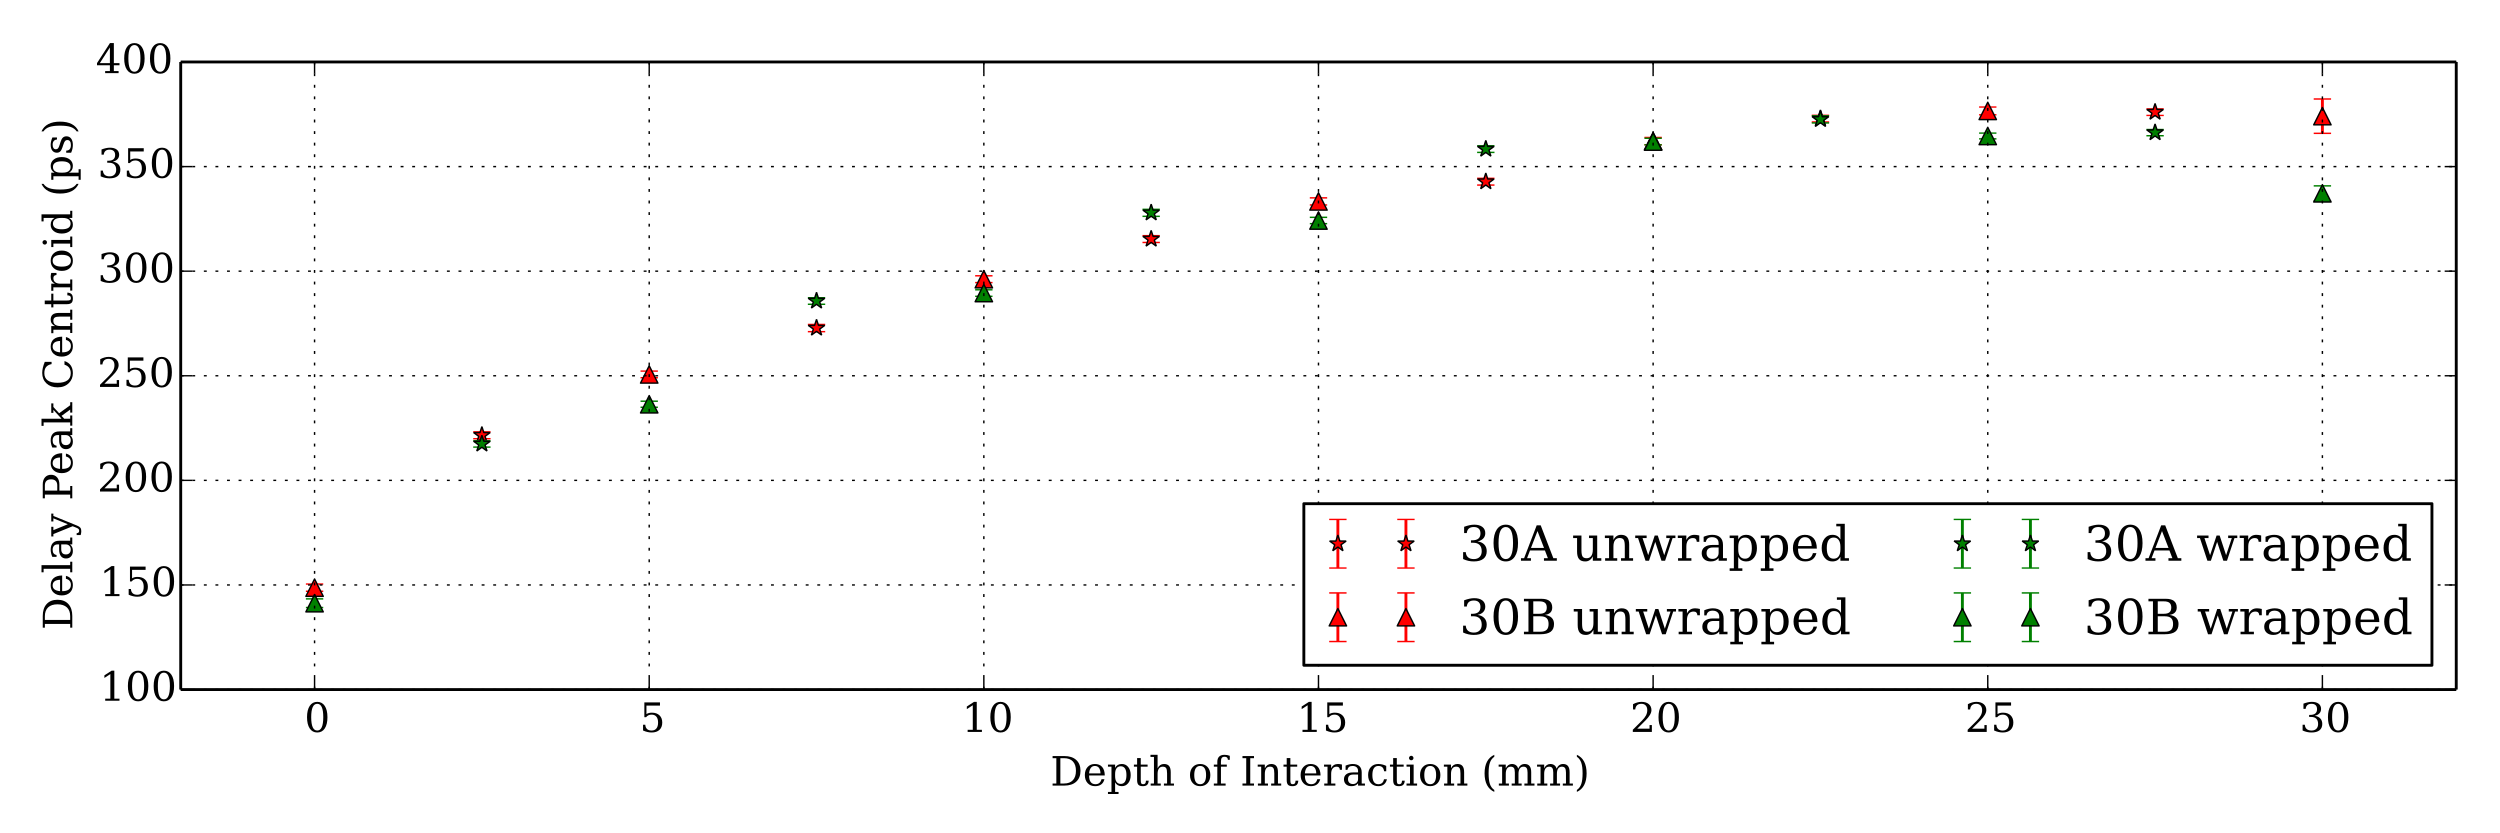 <?xml version="1.0" encoding="utf-8" standalone="no"?>
<!DOCTYPE svg PUBLIC "-//W3C//DTD SVG 1.1//EN"
  "http://www.w3.org/Graphics/SVG/1.1/DTD/svg11.dtd">
<!-- Created with matplotlib (http://matplotlib.org/) -->
<svg height="288pt" version="1.1" viewBox="0 0 864 288" width="864pt" xmlns="http://www.w3.org/2000/svg" xmlns:xlink="http://www.w3.org/1999/xlink">
 <defs>
  <style type="text/css">
*{stroke-linecap:butt;stroke-linejoin:round;}
  </style>
 </defs>
 <g id="figure_1">
  <g id="patch_1">
   <path d="
M0 288
L864 288
L864 0
L0 0
z
" style="fill:#ffffff;"/>
  </g>
  <g id="axes_1">
   <g id="patch_2">
    <path d="
M62.454 238.314
L848.88 238.314
L848.88 21.42
L62.454 21.42
z
" style="fill:#ffffff;"/>
   </g>
   <g id="LineCollection_1">
    <defs>
     <path d="
M282.191 -173.384
L282.191 -175.86" id="C0_0_b392b10d8a"/>
     <path d="
M744.794 -248.103
L744.794 -250.362" id="C0_1_96b20dd51e"/>
     <path d="
M513.493 -224.038
L513.493 -226.36" id="C0_2_6b6b80b5b4"/>
     <path d="
M397.842 -204.204
L397.842 -206.546" id="C0_3_9fc416854f"/>
     <path d="
M629.143 -245.842
L629.143 -248.14" id="C0_4_2d4677aa59"/>
     <path d="
M166.54 -136.375
L166.54 -138.751" id="C0_5_d39d54c35a"/>
    </defs>
    <g clip-path="url(#pe25fd433bb)">
     <use style="fill:none;stroke:#ff0000;" x="0.0" xlink:href="#C0_0_b392b10d8a" y="288.0"/>
    </g>
    <g clip-path="url(#pe25fd433bb)">
     <use style="fill:none;stroke:#ff0000;" x="0.0" xlink:href="#C0_1_96b20dd51e" y="288.0"/>
    </g>
    <g clip-path="url(#pe25fd433bb)">
     <use style="fill:none;stroke:#ff0000;" x="0.0" xlink:href="#C0_2_6b6b80b5b4" y="288.0"/>
    </g>
    <g clip-path="url(#pe25fd433bb)">
     <use style="fill:none;stroke:#ff0000;" x="0.0" xlink:href="#C0_3_9fc416854f" y="288.0"/>
    </g>
    <g clip-path="url(#pe25fd433bb)">
     <use style="fill:none;stroke:#ff0000;" x="0.0" xlink:href="#C0_4_2d4677aa59" y="288.0"/>
    </g>
    <g clip-path="url(#pe25fd433bb)">
     <use style="fill:none;stroke:#ff0000;" x="0.0" xlink:href="#C0_5_d39d54c35a" y="288.0"/>
    </g>
   </g>
   <g id="LineCollection_2">
    <defs>
     <path d="
M802.62 -241.927
L802.62 -253.79" id="C1_0_21eeb0128e"/>
     <path d="
M571.318 -237.986
L571.318 -240.488" id="C1_1_8a6cf7c286"/>
     <path d="
M686.969 -248.328
L686.969 -251.008" id="C1_2_6f271a794c"/>
     <path d="
M455.667 -217.16
L455.667 -219.623" id="C1_3_f1de204d3b"/>
     <path d="
M340.016 -190.336
L340.016 -192.691" id="C1_4_2f1102819c"/>
     <path d="
M224.366 -157.455
L224.366 -159.749" id="C1_5_7f32cd1ff6"/>
     <path d="
M108.715 -83.664
L108.715 -86.158" id="C1_6_3c5c6cf09a"/>
    </defs>
    <g clip-path="url(#pe25fd433bb)">
     <use style="fill:none;stroke:#ff0000;" x="0.0" xlink:href="#C1_0_21eeb0128e" y="288.0"/>
    </g>
    <g clip-path="url(#pe25fd433bb)">
     <use style="fill:none;stroke:#ff0000;" x="0.0" xlink:href="#C1_1_8a6cf7c286" y="288.0"/>
    </g>
    <g clip-path="url(#pe25fd433bb)">
     <use style="fill:none;stroke:#ff0000;" x="0.0" xlink:href="#C1_2_6f271a794c" y="288.0"/>
    </g>
    <g clip-path="url(#pe25fd433bb)">
     <use style="fill:none;stroke:#ff0000;" x="0.0" xlink:href="#C1_3_f1de204d3b" y="288.0"/>
    </g>
    <g clip-path="url(#pe25fd433bb)">
     <use style="fill:none;stroke:#ff0000;" x="0.0" xlink:href="#C1_4_2f1102819c" y="288.0"/>
    </g>
    <g clip-path="url(#pe25fd433bb)">
     <use style="fill:none;stroke:#ff0000;" x="0.0" xlink:href="#C1_5_7f32cd1ff6" y="288.0"/>
    </g>
    <g clip-path="url(#pe25fd433bb)">
     <use style="fill:none;stroke:#ff0000;" x="0.0" xlink:href="#C1_6_3c5c6cf09a" y="288.0"/>
    </g>
   </g>
   <g id="LineCollection_3">
    <defs>
     <path d="
M282.191 -182.842
L282.191 -185.108" id="C2_0_470b02d416"/>
     <path d="
M397.842 -213.229
L397.842 -215.647" id="C2_1_51e519ef15"/>
     <path d="
M513.493 -235.329
L513.493 -237.612" id="C2_2_f3b6cdb2fe"/>
     <path d="
M744.794 -241.087
L744.794 -243.234" id="C2_3_962aa9c0b7"/>
     <path d="
M166.54 -133.48
L166.54 -135.649" id="C2_4_043a754368"/>
     <path d="
M629.143 -245.52
L629.143 -247.939" id="C2_5_2057e4c61a"/>
    </defs>
    <g clip-path="url(#pe25fd433bb)">
     <use style="fill:none;stroke:#008000;" x="0.0" xlink:href="#C2_0_470b02d416" y="288.0"/>
    </g>
    <g clip-path="url(#pe25fd433bb)">
     <use style="fill:none;stroke:#008000;" x="0.0" xlink:href="#C2_1_51e519ef15" y="288.0"/>
    </g>
    <g clip-path="url(#pe25fd433bb)">
     <use style="fill:none;stroke:#008000;" x="0.0" xlink:href="#C2_2_f3b6cdb2fe" y="288.0"/>
    </g>
    <g clip-path="url(#pe25fd433bb)">
     <use style="fill:none;stroke:#008000;" x="0.0" xlink:href="#C2_3_962aa9c0b7" y="288.0"/>
    </g>
    <g clip-path="url(#pe25fd433bb)">
     <use style="fill:none;stroke:#008000;" x="0.0" xlink:href="#C2_4_043a754368" y="288.0"/>
    </g>
    <g clip-path="url(#pe25fd433bb)">
     <use style="fill:none;stroke:#008000;" x="0.0" xlink:href="#C2_5_2057e4c61a" y="288.0"/>
    </g>
   </g>
   <g id="LineCollection_4">
    <defs>
     <path d="
M455.667 -210.708
L455.667 -212.885" id="C3_0_9a577eef9a"/>
     <path d="
M224.366 -147.243
L224.366 -149.343" id="C3_1_733f2d9293"/>
     <path d="
M802.62 -218.619
L802.62 -223.761" id="C3_2_f371ab20fa"/>
     <path d="
M686.969 -240.006
L686.969 -242.003" id="C3_3_b00149eb8e"/>
     <path d="
M571.318 -237.948
L571.318 -240.215" id="C3_4_e7c6c6fbf6"/>
     <path d="
M108.715 -78.041
L108.715 -81.03" id="C3_5_f827195004"/>
     <path d="
M340.016 -185.598
L340.016 -187.842" id="C3_6_124ea5beb7"/>
    </defs>
    <g clip-path="url(#pe25fd433bb)">
     <use style="fill:none;stroke:#008000;" x="0.0" xlink:href="#C3_0_9a577eef9a" y="288.0"/>
    </g>
    <g clip-path="url(#pe25fd433bb)">
     <use style="fill:none;stroke:#008000;" x="0.0" xlink:href="#C3_1_733f2d9293" y="288.0"/>
    </g>
    <g clip-path="url(#pe25fd433bb)">
     <use style="fill:none;stroke:#008000;" x="0.0" xlink:href="#C3_2_f371ab20fa" y="288.0"/>
    </g>
    <g clip-path="url(#pe25fd433bb)">
     <use style="fill:none;stroke:#008000;" x="0.0" xlink:href="#C3_3_b00149eb8e" y="288.0"/>
    </g>
    <g clip-path="url(#pe25fd433bb)">
     <use style="fill:none;stroke:#008000;" x="0.0" xlink:href="#C3_4_e7c6c6fbf6" y="288.0"/>
    </g>
    <g clip-path="url(#pe25fd433bb)">
     <use style="fill:none;stroke:#008000;" x="0.0" xlink:href="#C3_5_f827195004" y="288.0"/>
    </g>
    <g clip-path="url(#pe25fd433bb)">
     <use style="fill:none;stroke:#008000;" x="0.0" xlink:href="#C3_6_124ea5beb7" y="288.0"/>
    </g>
   </g>
   <g id="line2d_1">
    <defs>
     <path d="
M3 1.83697e-16
L-3 -1.83697e-16" id="m12d35e2592" style="stroke:#ff0000;stroke-width:0.5;"/>
    </defs>
    <g clip-path="url(#pe25fd433bb)">
     <use style="fill:#ff0000;stroke:#ff0000;stroke-width:0.5;" x="282.191" xlink:href="#m12d35e2592" y="114.616"/>
     <use style="fill:#ff0000;stroke:#ff0000;stroke-width:0.5;" x="744.794" xlink:href="#m12d35e2592" y="39.897"/>
     <use style="fill:#ff0000;stroke:#ff0000;stroke-width:0.5;" x="513.493" xlink:href="#m12d35e2592" y="63.962"/>
     <use style="fill:#ff0000;stroke:#ff0000;stroke-width:0.5;" x="397.842" xlink:href="#m12d35e2592" y="83.796"/>
     <use style="fill:#ff0000;stroke:#ff0000;stroke-width:0.5;" x="629.143" xlink:href="#m12d35e2592" y="42.158"/>
     <use style="fill:#ff0000;stroke:#ff0000;stroke-width:0.5;" x="166.54" xlink:href="#m12d35e2592" y="151.625"/>
    </g>
   </g>
   <g id="line2d_2">
    <g clip-path="url(#pe25fd433bb)">
     <use style="fill:#ff0000;stroke:#ff0000;stroke-width:0.5;" x="282.191" xlink:href="#m12d35e2592" y="112.14"/>
     <use style="fill:#ff0000;stroke:#ff0000;stroke-width:0.5;" x="744.794" xlink:href="#m12d35e2592" y="37.638"/>
     <use style="fill:#ff0000;stroke:#ff0000;stroke-width:0.5;" x="513.493" xlink:href="#m12d35e2592" y="61.64"/>
     <use style="fill:#ff0000;stroke:#ff0000;stroke-width:0.5;" x="397.842" xlink:href="#m12d35e2592" y="81.454"/>
     <use style="fill:#ff0000;stroke:#ff0000;stroke-width:0.5;" x="629.143" xlink:href="#m12d35e2592" y="39.86"/>
     <use style="fill:#ff0000;stroke:#ff0000;stroke-width:0.5;" x="166.54" xlink:href="#m12d35e2592" y="149.249"/>
    </g>
   </g>
   <g id="line2d_3">
    <defs>
     <path d="
M1.83697e-16 -3
L-0.674 -0.927
L-2.853 -0.927
L-1.09 0.354
L-1.763 2.427
L-2.10498e-16 1.146
L1.763 2.427
L1.09 0.354
L2.853 -0.927
L0.674 -0.927
z
" id="mffc86915ee" style="stroke:#000000;stroke-linejoin:bevel;stroke-width:0.5;"/>
    </defs>
    <g clip-path="url(#pe25fd433bb)">
     <use style="fill:#ff0000;stroke:#000000;stroke-linejoin:bevel;stroke-width:0.5;" x="282.191" xlink:href="#mffc86915ee" y="113.378"/>
     <use style="fill:#ff0000;stroke:#000000;stroke-linejoin:bevel;stroke-width:0.5;" x="744.794" xlink:href="#mffc86915ee" y="38.767"/>
     <use style="fill:#ff0000;stroke:#000000;stroke-linejoin:bevel;stroke-width:0.5;" x="513.493" xlink:href="#mffc86915ee" y="62.801"/>
     <use style="fill:#ff0000;stroke:#000000;stroke-linejoin:bevel;stroke-width:0.5;" x="397.842" xlink:href="#mffc86915ee" y="82.625"/>
     <use style="fill:#ff0000;stroke:#000000;stroke-linejoin:bevel;stroke-width:0.5;" x="629.143" xlink:href="#mffc86915ee" y="41.009"/>
     <use style="fill:#ff0000;stroke:#000000;stroke-linejoin:bevel;stroke-width:0.5;" x="166.54" xlink:href="#mffc86915ee" y="150.437"/>
    </g>
   </g>
   <g id="line2d_4">
    <g clip-path="url(#pe25fd433bb)">
     <use style="fill:#ff0000;stroke:#ff0000;stroke-width:0.5;" x="802.62" xlink:href="#m12d35e2592" y="46.073"/>
     <use style="fill:#ff0000;stroke:#ff0000;stroke-width:0.5;" x="571.318" xlink:href="#m12d35e2592" y="50.014"/>
     <use style="fill:#ff0000;stroke:#ff0000;stroke-width:0.5;" x="686.969" xlink:href="#m12d35e2592" y="39.672"/>
     <use style="fill:#ff0000;stroke:#ff0000;stroke-width:0.5;" x="455.667" xlink:href="#m12d35e2592" y="70.84"/>
     <use style="fill:#ff0000;stroke:#ff0000;stroke-width:0.5;" x="340.016" xlink:href="#m12d35e2592" y="97.664"/>
     <use style="fill:#ff0000;stroke:#ff0000;stroke-width:0.5;" x="224.366" xlink:href="#m12d35e2592" y="130.545"/>
     <use style="fill:#ff0000;stroke:#ff0000;stroke-width:0.5;" x="108.715" xlink:href="#m12d35e2592" y="204.336"/>
    </g>
   </g>
   <g id="line2d_5">
    <g clip-path="url(#pe25fd433bb)">
     <use style="fill:#ff0000;stroke:#ff0000;stroke-width:0.5;" x="802.62" xlink:href="#m12d35e2592" y="34.21"/>
     <use style="fill:#ff0000;stroke:#ff0000;stroke-width:0.5;" x="571.318" xlink:href="#m12d35e2592" y="47.512"/>
     <use style="fill:#ff0000;stroke:#ff0000;stroke-width:0.5;" x="686.969" xlink:href="#m12d35e2592" y="36.992"/>
     <use style="fill:#ff0000;stroke:#ff0000;stroke-width:0.5;" x="455.667" xlink:href="#m12d35e2592" y="68.377"/>
     <use style="fill:#ff0000;stroke:#ff0000;stroke-width:0.5;" x="340.016" xlink:href="#m12d35e2592" y="95.309"/>
     <use style="fill:#ff0000;stroke:#ff0000;stroke-width:0.5;" x="224.366" xlink:href="#m12d35e2592" y="128.251"/>
     <use style="fill:#ff0000;stroke:#ff0000;stroke-width:0.5;" x="108.715" xlink:href="#m12d35e2592" y="201.842"/>
    </g>
   </g>
   <g id="line2d_6">
    <defs>
     <path d="
M0 -3
L-3 3
L3 3
z
" id="m22ca2eebfc" style="stroke:#000000;stroke-linejoin:miter;stroke-width:0.5;"/>
    </defs>
    <g clip-path="url(#pe25fd433bb)">
     <use style="fill:#ff0000;stroke:#000000;stroke-linejoin:miter;stroke-width:0.5;" x="802.62" xlink:href="#m22ca2eebfc" y="40.142"/>
     <use style="fill:#ff0000;stroke:#000000;stroke-linejoin:miter;stroke-width:0.5;" x="571.318" xlink:href="#m22ca2eebfc" y="48.763"/>
     <use style="fill:#ff0000;stroke:#000000;stroke-linejoin:miter;stroke-width:0.5;" x="686.969" xlink:href="#m22ca2eebfc" y="38.332"/>
     <use style="fill:#ff0000;stroke:#000000;stroke-linejoin:miter;stroke-width:0.5;" x="455.667" xlink:href="#m22ca2eebfc" y="69.608"/>
     <use style="fill:#ff0000;stroke:#000000;stroke-linejoin:miter;stroke-width:0.5;" x="340.016" xlink:href="#m22ca2eebfc" y="96.487"/>
     <use style="fill:#ff0000;stroke:#000000;stroke-linejoin:miter;stroke-width:0.5;" x="224.366" xlink:href="#m22ca2eebfc" y="129.398"/>
     <use style="fill:#ff0000;stroke:#000000;stroke-linejoin:miter;stroke-width:0.5;" x="108.715" xlink:href="#m22ca2eebfc" y="203.089"/>
    </g>
   </g>
   <g id="line2d_7">
    <defs>
     <path d="
M3 1.83697e-16
L-3 -1.83697e-16" id="m1ef3793437" style="stroke:#008000;stroke-width:0.5;"/>
    </defs>
    <g clip-path="url(#pe25fd433bb)">
     <use style="fill:#008000;stroke:#008000;stroke-width:0.5;" x="282.191" xlink:href="#m1ef3793437" y="105.158"/>
     <use style="fill:#008000;stroke:#008000;stroke-width:0.5;" x="397.842" xlink:href="#m1ef3793437" y="74.771"/>
     <use style="fill:#008000;stroke:#008000;stroke-width:0.5;" x="513.493" xlink:href="#m1ef3793437" y="52.671"/>
     <use style="fill:#008000;stroke:#008000;stroke-width:0.5;" x="744.794" xlink:href="#m1ef3793437" y="46.913"/>
     <use style="fill:#008000;stroke:#008000;stroke-width:0.5;" x="166.54" xlink:href="#m1ef3793437" y="154.52"/>
     <use style="fill:#008000;stroke:#008000;stroke-width:0.5;" x="629.143" xlink:href="#m1ef3793437" y="42.48"/>
    </g>
   </g>
   <g id="line2d_8">
    <g clip-path="url(#pe25fd433bb)">
     <use style="fill:#008000;stroke:#008000;stroke-width:0.5;" x="282.191" xlink:href="#m1ef3793437" y="102.892"/>
     <use style="fill:#008000;stroke:#008000;stroke-width:0.5;" x="397.842" xlink:href="#m1ef3793437" y="72.353"/>
     <use style="fill:#008000;stroke:#008000;stroke-width:0.5;" x="513.493" xlink:href="#m1ef3793437" y="50.388"/>
     <use style="fill:#008000;stroke:#008000;stroke-width:0.5;" x="744.794" xlink:href="#m1ef3793437" y="44.766"/>
     <use style="fill:#008000;stroke:#008000;stroke-width:0.5;" x="166.54" xlink:href="#m1ef3793437" y="152.351"/>
     <use style="fill:#008000;stroke:#008000;stroke-width:0.5;" x="629.143" xlink:href="#m1ef3793437" y="40.061"/>
    </g>
   </g>
   <g id="line2d_9">
    <defs>
     <path d="
M1.83697e-16 -3
L-0.674 -0.927
L-2.853 -0.927
L-1.09 0.354
L-1.763 2.427
L-2.10498e-16 1.146
L1.763 2.427
L1.09 0.354
L2.853 -0.927
L0.674 -0.927
z
" id="m78c097fb03" style="stroke:#000000;stroke-linejoin:bevel;stroke-width:0.5;"/>
    </defs>
    <g clip-path="url(#pe25fd433bb)">
     <use style="fill:#008000;stroke:#000000;stroke-linejoin:bevel;stroke-width:0.5;" x="282.191" xlink:href="#m78c097fb03" y="104.025"/>
     <use style="fill:#008000;stroke:#000000;stroke-linejoin:bevel;stroke-width:0.5;" x="397.842" xlink:href="#m78c097fb03" y="73.562"/>
     <use style="fill:#008000;stroke:#000000;stroke-linejoin:bevel;stroke-width:0.5;" x="513.493" xlink:href="#m78c097fb03" y="51.53"/>
     <use style="fill:#008000;stroke:#000000;stroke-linejoin:bevel;stroke-width:0.5;" x="744.794" xlink:href="#m78c097fb03" y="45.839"/>
     <use style="fill:#008000;stroke:#000000;stroke-linejoin:bevel;stroke-width:0.5;" x="166.54" xlink:href="#m78c097fb03" y="153.435"/>
     <use style="fill:#008000;stroke:#000000;stroke-linejoin:bevel;stroke-width:0.5;" x="629.143" xlink:href="#m78c097fb03" y="41.27"/>
    </g>
   </g>
   <g id="line2d_10">
    <g clip-path="url(#pe25fd433bb)">
     <use style="fill:#008000;stroke:#008000;stroke-width:0.5;" x="455.667" xlink:href="#m1ef3793437" y="77.292"/>
     <use style="fill:#008000;stroke:#008000;stroke-width:0.5;" x="224.366" xlink:href="#m1ef3793437" y="140.757"/>
     <use style="fill:#008000;stroke:#008000;stroke-width:0.5;" x="802.62" xlink:href="#m1ef3793437" y="69.381"/>
     <use style="fill:#008000;stroke:#008000;stroke-width:0.5;" x="686.969" xlink:href="#m1ef3793437" y="47.994"/>
     <use style="fill:#008000;stroke:#008000;stroke-width:0.5;" x="571.318" xlink:href="#m1ef3793437" y="50.052"/>
     <use style="fill:#008000;stroke:#008000;stroke-width:0.5;" x="108.715" xlink:href="#m1ef3793437" y="209.959"/>
     <use style="fill:#008000;stroke:#008000;stroke-width:0.5;" x="340.016" xlink:href="#m1ef3793437" y="102.402"/>
    </g>
   </g>
   <g id="line2d_11">
    <g clip-path="url(#pe25fd433bb)">
     <use style="fill:#008000;stroke:#008000;stroke-width:0.5;" x="455.667" xlink:href="#m1ef3793437" y="75.115"/>
     <use style="fill:#008000;stroke:#008000;stroke-width:0.5;" x="224.366" xlink:href="#m1ef3793437" y="138.657"/>
     <use style="fill:#008000;stroke:#008000;stroke-width:0.5;" x="802.62" xlink:href="#m1ef3793437" y="64.239"/>
     <use style="fill:#008000;stroke:#008000;stroke-width:0.5;" x="686.969" xlink:href="#m1ef3793437" y="45.997"/>
     <use style="fill:#008000;stroke:#008000;stroke-width:0.5;" x="571.318" xlink:href="#m1ef3793437" y="47.785"/>
     <use style="fill:#008000;stroke:#008000;stroke-width:0.5;" x="108.715" xlink:href="#m1ef3793437" y="206.97"/>
     <use style="fill:#008000;stroke:#008000;stroke-width:0.5;" x="340.016" xlink:href="#m1ef3793437" y="100.158"/>
    </g>
   </g>
   <g id="line2d_12">
    <defs>
     <path d="
M0 -3
L-3 3
L3 3
z
" id="md7f788f78c" style="stroke:#000000;stroke-linejoin:miter;stroke-width:0.5;"/>
    </defs>
    <g clip-path="url(#pe25fd433bb)">
     <use style="fill:#008000;stroke:#000000;stroke-linejoin:miter;stroke-width:0.5;" x="455.667" xlink:href="#md7f788f78c" y="76.204"/>
     <use style="fill:#008000;stroke:#000000;stroke-linejoin:miter;stroke-width:0.5;" x="224.366" xlink:href="#md7f788f78c" y="139.707"/>
     <use style="fill:#008000;stroke:#000000;stroke-linejoin:miter;stroke-width:0.5;" x="802.62" xlink:href="#md7f788f78c" y="66.81"/>
     <use style="fill:#008000;stroke:#000000;stroke-linejoin:miter;stroke-width:0.5;" x="686.969" xlink:href="#md7f788f78c" y="46.995"/>
     <use style="fill:#008000;stroke:#000000;stroke-linejoin:miter;stroke-width:0.5;" x="571.318" xlink:href="#md7f788f78c" y="48.918"/>
     <use style="fill:#008000;stroke:#000000;stroke-linejoin:miter;stroke-width:0.5;" x="108.715" xlink:href="#md7f788f78c" y="208.464"/>
     <use style="fill:#008000;stroke:#000000;stroke-linejoin:miter;stroke-width:0.5;" x="340.016" xlink:href="#md7f788f78c" y="101.28"/>
    </g>
   </g>
   <g id="matplotlib.axis_1">
    <g id="xtick_1">
     <g id="line2d_13">
      <path clip-path="url(#pe25fd433bb)" d="
M108.715 238.314
L108.715 21.42" style="fill:none;stroke:#000000;stroke-dasharray:1,3;stroke-dashoffset:0.0;stroke-width:0.5;"/>
     </g>
     <g id="line2d_14">
      <defs>
       <path d="
M0 0
L0 -4" id="m93b0483c22" style="stroke:#000000;stroke-width:0.5;"/>
      </defs>
      <g>
       <use style="stroke:#000000;stroke-width:0.5;" x="108.715" xlink:href="#m93b0483c22" y="238.314"/>
      </g>
     </g>
     <g id="line2d_15">
      <defs>
       <path d="
M0 0
L0 4" id="m741efc42ff" style="stroke:#000000;stroke-width:0.5;"/>
      </defs>
      <g>
       <use style="stroke:#000000;stroke-width:0.5;" x="108.715" xlink:href="#m741efc42ff" y="21.42"/>
      </g>
     </g>
     <g id="text_1">
      <!-- 0 -->
      <defs>
       <path d="
M31.781 3.422
Q39.266 3.422 42.969 11.625
Q46.688 19.828 46.688 36.375
Q46.688 52.984 42.969 61.188
Q39.266 69.391 31.781 69.391
Q24.312 69.391 20.594 61.188
Q16.891 52.984 16.891 36.375
Q16.891 19.828 20.594 11.625
Q24.312 3.422 31.781 3.422
M31.781 -1.422
Q19.922 -1.422 13.25 8.531
Q6.594 18.5 6.594 36.375
Q6.594 54.297 13.25 64.25
Q19.922 74.219 31.781 74.219
Q43.703 74.219 50.344 64.25
Q56.984 54.297 56.984 36.375
Q56.984 18.5 50.344 8.531
Q43.703 -1.422 31.781 -1.422" id="BitstreamVeraSerif-Roman-30"/>
      </defs>
      <g transform="translate(105.187 252.952)scale(0.14 -0.14)">
       <use xlink:href="#BitstreamVeraSerif-Roman-30"/>
      </g>
     </g>
    </g>
    <g id="xtick_2">
     <g id="line2d_16">
      <path clip-path="url(#pe25fd433bb)" d="
M224.366 238.314
L224.366 21.42" style="fill:none;stroke:#000000;stroke-dasharray:1,3;stroke-dashoffset:0.0;stroke-width:0.5;"/>
     </g>
     <g id="line2d_17">
      <g>
       <use style="stroke:#000000;stroke-width:0.5;" x="224.366" xlink:href="#m93b0483c22" y="238.314"/>
      </g>
     </g>
     <g id="line2d_18">
      <g>
       <use style="stroke:#000000;stroke-width:0.5;" x="224.366" xlink:href="#m741efc42ff" y="21.42"/>
      </g>
     </g>
     <g id="text_2">
      <!-- 5 -->
      <defs>
       <path d="
M50.297 72.906
L50.297 64.891
L16.891 64.891
L16.891 44
Q19.438 45.75 22.828 46.625
Q26.219 47.516 30.422 47.516
Q42.234 47.516 49.062 40.969
Q55.906 34.422 55.906 23.094
Q55.906 11.531 49 5.047
Q42.094 -1.422 29.594 -1.422
Q24.562 -1.422 19.281 -0.188
Q14.016 1.031 8.5 3.516
L8.5 17.672
L14.016 17.672
Q14.453 10.75 18.422 7.078
Q22.406 3.422 29.594 3.422
Q37.312 3.422 41.453 8.5
Q45.609 13.578 45.609 23.094
Q45.609 32.562 41.484 37.609
Q37.359 42.672 29.594 42.672
Q25.203 42.672 21.844 41.109
Q18.5 39.547 15.922 36.281
L11.719 36.281
L11.719 72.906
z
" id="BitstreamVeraSerif-Roman-35"/>
      </defs>
      <g transform="translate(221.047 252.952)scale(0.14 -0.14)">
       <use xlink:href="#BitstreamVeraSerif-Roman-35"/>
      </g>
     </g>
    </g>
    <g id="xtick_3">
     <g id="line2d_19">
      <path clip-path="url(#pe25fd433bb)" d="
M340.016 238.314
L340.016 21.42" style="fill:none;stroke:#000000;stroke-dasharray:1,3;stroke-dashoffset:0.0;stroke-width:0.5;"/>
     </g>
     <g id="line2d_20">
      <g>
       <use style="stroke:#000000;stroke-width:0.5;" x="340.016" xlink:href="#m93b0483c22" y="238.314"/>
      </g>
     </g>
     <g id="line2d_21">
      <g>
       <use style="stroke:#000000;stroke-width:0.5;" x="340.016" xlink:href="#m741efc42ff" y="21.42"/>
      </g>
     </g>
     <g id="text_3">
      <!-- 10 -->
      <defs>
       <path d="
M14.203 0
L14.203 5.172
L26.906 5.172
L26.906 65.828
L12.203 56.297
L12.203 62.703
L29.984 74.219
L36.719 74.219
L36.719 5.172
L49.422 5.172
L49.422 0
z
" id="BitstreamVeraSerif-Roman-31"/>
      </defs>
      <g transform="translate(332.428 252.952)scale(0.14 -0.14)">
       <use xlink:href="#BitstreamVeraSerif-Roman-31"/>
       <use x="63.623" xlink:href="#BitstreamVeraSerif-Roman-30"/>
      </g>
     </g>
    </g>
    <g id="xtick_4">
     <g id="line2d_22">
      <path clip-path="url(#pe25fd433bb)" d="
M455.667 238.314
L455.667 21.42" style="fill:none;stroke:#000000;stroke-dasharray:1,3;stroke-dashoffset:0.0;stroke-width:0.5;"/>
     </g>
     <g id="line2d_23">
      <g>
       <use style="stroke:#000000;stroke-width:0.5;" x="455.667" xlink:href="#m93b0483c22" y="238.314"/>
      </g>
     </g>
     <g id="line2d_24">
      <g>
       <use style="stroke:#000000;stroke-width:0.5;" x="455.667" xlink:href="#m741efc42ff" y="21.42"/>
      </g>
     </g>
     <g id="text_4">
      <!-- 15 -->
      <g transform="translate(448.154 252.952)scale(0.14 -0.14)">
       <use xlink:href="#BitstreamVeraSerif-Roman-31"/>
       <use x="63.623" xlink:href="#BitstreamVeraSerif-Roman-35"/>
      </g>
     </g>
    </g>
    <g id="xtick_5">
     <g id="line2d_25">
      <path clip-path="url(#pe25fd433bb)" d="
M571.318 238.314
L571.318 21.42" style="fill:none;stroke:#000000;stroke-dasharray:1,3;stroke-dashoffset:0.0;stroke-width:0.5;"/>
     </g>
     <g id="line2d_26">
      <g>
       <use style="stroke:#000000;stroke-width:0.5;" x="571.318" xlink:href="#m93b0483c22" y="238.314"/>
      </g>
     </g>
     <g id="line2d_27">
      <g>
       <use style="stroke:#000000;stroke-width:0.5;" x="571.318" xlink:href="#m741efc42ff" y="21.42"/>
      </g>
     </g>
     <g id="text_5">
      <!-- 20 -->
      <defs>
       <path d="
M12.797 55.516
L7.328 55.516
L7.328 68.5
Q12.547 71.297 17.844 72.75
Q23.141 74.219 28.219 74.219
Q39.594 74.219 46.188 68.703
Q52.781 63.188 52.781 53.719
Q52.781 43.016 37.844 28.125
Q36.672 27 36.078 26.422
L17.672 8.016
L48.094 8.016
L48.094 17
L53.812 17
L53.812 0
L6.781 0
L6.781 5.328
L28.906 27.391
Q36.234 34.719 39.359 40.844
Q42.484 46.969 42.484 53.719
Q42.484 61.078 38.641 65.234
Q34.812 69.391 28.078 69.391
Q21.094 69.391 17.281 65.922
Q13.484 62.453 12.797 55.516" id="BitstreamVeraSerif-Roman-32"/>
      </defs>
      <g transform="translate(563.35 252.952)scale(0.14 -0.14)">
       <use xlink:href="#BitstreamVeraSerif-Roman-32"/>
       <use x="63.623" xlink:href="#BitstreamVeraSerif-Roman-30"/>
      </g>
     </g>
    </g>
    <g id="xtick_6">
     <g id="line2d_28">
      <path clip-path="url(#pe25fd433bb)" d="
M686.969 238.314
L686.969 21.42" style="fill:none;stroke:#000000;stroke-dasharray:1,3;stroke-dashoffset:0.0;stroke-width:0.5;"/>
     </g>
     <g id="line2d_29">
      <g>
       <use style="stroke:#000000;stroke-width:0.5;" x="686.969" xlink:href="#m93b0483c22" y="238.314"/>
      </g>
     </g>
     <g id="line2d_30">
      <g>
       <use style="stroke:#000000;stroke-width:0.5;" x="686.969" xlink:href="#m741efc42ff" y="21.42"/>
      </g>
     </g>
     <g id="text_6">
      <!-- 25 -->
      <g transform="translate(679.076 252.952)scale(0.14 -0.14)">
       <use xlink:href="#BitstreamVeraSerif-Roman-32"/>
       <use x="63.623" xlink:href="#BitstreamVeraSerif-Roman-35"/>
      </g>
     </g>
    </g>
    <g id="xtick_7">
     <g id="line2d_31">
      <path clip-path="url(#pe25fd433bb)" d="
M802.62 238.314
L802.62 21.42" style="fill:none;stroke:#000000;stroke-dasharray:1,3;stroke-dashoffset:0.0;stroke-width:0.5;"/>
     </g>
     <g id="line2d_32">
      <g>
       <use style="stroke:#000000;stroke-width:0.5;" x="802.62" xlink:href="#m93b0483c22" y="238.314"/>
      </g>
     </g>
     <g id="line2d_33">
      <g>
       <use style="stroke:#000000;stroke-width:0.5;" x="802.62" xlink:href="#m741efc42ff" y="21.42"/>
      </g>
     </g>
     <g id="text_7">
      <!-- 30 -->
      <defs>
       <path d="
M9.719 69.828
Q15.438 71.969 20.672 73.094
Q25.922 74.219 30.516 74.219
Q41.219 74.219 47.219 69.594
Q53.219 64.984 53.219 56.781
Q53.219 50.203 49.062 45.781
Q44.922 41.359 37.312 39.797
Q46.297 38.531 51.25 33.281
Q56.203 28.031 56.203 19.672
Q56.203 9.469 49.344 4.016
Q42.484 -1.422 29.594 -1.422
Q23.875 -1.422 18.422 -0.188
Q12.984 1.031 7.625 3.516
L7.625 17.672
L13.094 17.672
Q13.578 10.641 17.828 7.031
Q22.078 3.422 29.781 3.422
Q37.25 3.422 41.578 7.734
Q45.906 12.062 45.906 19.578
Q45.906 28.172 41.453 32.594
Q37.016 37.016 28.422 37.016
L23.781 37.016
L23.781 42
L26.219 42
Q34.766 42 39.031 45.531
Q43.312 49.078 43.312 56.203
Q43.312 62.594 39.797 65.984
Q36.281 69.391 29.688 69.391
Q23.094 69.391 19.453 66.266
Q15.828 63.141 15.188 56.984
L9.719 56.984
z
" id="BitstreamVeraSerif-Roman-33"/>
      </defs>
      <g transform="translate(794.711 252.952)scale(0.14 -0.14)">
       <use xlink:href="#BitstreamVeraSerif-Roman-33"/>
       <use x="63.623" xlink:href="#BitstreamVeraSerif-Roman-30"/>
      </g>
     </g>
    </g>
    <g id="text_8">
     <!-- Depth of Interaction (mm) -->
     <defs>
      <path d="
M31.891 -15.578
Q20.016 -10.25 13.953 1.297
Q7.906 12.844 7.906 30.172
Q7.906 47.562 13.953 59.109
Q20.016 70.656 31.891 75.984
L31.891 71.188
Q24.359 66.016 21.094 56.609
Q17.828 47.219 17.828 30.172
Q17.828 13.188 21.094 3.781
Q24.359 -5.609 31.891 -10.797
z
" id="BitstreamVeraSerif-Roman-28"/>
      <path d="
M54.203 25
L15.484 25
L15.484 24.609
Q15.484 14.109 19.438 8.766
Q23.391 3.422 31.109 3.422
Q37.016 3.422 40.797 6.516
Q44.578 9.625 46.094 15.719
L53.328 15.719
Q51.172 7.172 45.375 2.875
Q39.594 -1.422 30.172 -1.422
Q18.797 -1.422 11.891 6.078
Q4.984 13.578 4.984 25.984
Q4.984 38.281 11.766 45.797
Q18.562 53.328 29.594 53.328
Q41.359 53.328 47.656 46.062
Q53.953 38.812 54.203 25
M43.609 30.172
Q43.312 39.266 39.766 43.875
Q36.234 48.484 29.594 48.484
Q23.391 48.484 19.828 43.844
Q16.266 39.203 15.484 30.172
z
" id="BitstreamVeraSerif-Roman-65"/>
      <path d="
M43.016 63.719
L38.281 63.719
Q38.234 67.391 36.203 69.281
Q34.188 71.188 30.328 71.188
Q25.297 71.188 23.234 68.422
Q21.188 65.672 21.188 58.594
L21.188 51.906
L35.688 51.906
L35.688 46.688
L21.188 46.688
L21.188 5.172
L32.719 5.172
L32.719 0
L3.609 0
L3.609 5.172
L12.203 5.172
L12.203 46.688
L3.609 46.688
L3.609 51.906
L12.203 51.906
L12.203 58.406
Q12.203 67.094 16.719 71.531
Q21.234 75.984 29.984 75.984
Q33.25 75.984 36.516 75.391
Q39.797 74.812 43.016 73.578
z
" id="BitstreamVeraSerif-Roman-66"/>
      <path d="
M10.797 46.688
L2.875 46.688
L2.875 51.906
L10.797 51.906
L10.797 68.016
L19.828 68.016
L19.828 51.906
L36.719 51.906
L36.719 46.688
L19.828 46.688
L19.828 13.719
Q19.828 7.125 21.094 5.266
Q22.359 3.422 25.781 3.422
Q29.297 3.422 30.906 5.484
Q32.516 7.562 32.625 12.203
L39.406 12.203
Q39.016 5.125 35.547 1.844
Q32.078 -1.422 25 -1.422
Q17.234 -1.422 14.016 2.016
Q10.797 5.469 10.797 13.719
z
" id="BitstreamVeraSerif-Roman-74"/>
      <path d="
M47.797 52
L47.797 39.016
L42.625 39.016
Q42.391 42.875 40.484 44.781
Q38.578 46.688 34.906 46.688
Q28.266 46.688 24.719 42.094
Q21.188 37.5 21.188 28.906
L21.188 5.172
L31.594 5.172
L31.594 0
L4.109 0
L4.109 5.172
L12.203 5.172
L12.203 46.781
L3.609 46.781
L3.609 51.906
L21.188 51.906
L21.188 42.672
Q23.828 48.094 27.969 50.703
Q32.125 53.328 38.094 53.328
Q40.281 53.328 42.703 52.984
Q45.125 52.641 47.797 52" id="BitstreamVeraSerif-Roman-72"/>
      <path d="
M20.516 28.516
L20.516 23.391
Q20.516 14.016 24.094 9.109
Q27.688 4.203 34.516 4.203
Q41.406 4.203 44.938 9.719
Q48.484 15.234 48.484 25.984
Q48.484 36.766 44.938 42.234
Q41.406 47.703 34.516 47.703
Q27.688 47.703 24.094 42.766
Q20.516 37.844 20.516 28.516
M11.531 46.688
L2.875 46.688
L2.875 51.906
L20.516 51.906
L20.516 43.797
Q23.141 48.688 27.219 51
Q31.297 53.328 37.312 53.328
Q46.875 53.328 52.922 45.75
Q58.984 38.188 58.984 25.984
Q58.984 13.766 52.922 6.172
Q46.875 -1.422 37.312 -1.422
Q31.297 -1.422 27.219 0.891
Q23.141 3.219 20.516 8.109
L20.516 -15.578
L29 -15.578
L29 -20.797
L2.875 -20.797
L2.875 -15.578
L11.531 -15.578
z
" id="BitstreamVeraSerif-Roman-70"/>
      <path id="BitstreamVeraSerif-Roman-20"/>
      <path d="
M51.422 15.578
Q49.516 7.281 44.094 2.922
Q38.672 -1.422 30.078 -1.422
Q18.75 -1.422 11.859 6.078
Q4.984 13.578 4.984 25.984
Q4.984 38.422 11.859 45.875
Q18.75 53.328 30.078 53.328
Q35.016 53.328 39.891 52.172
Q44.781 51.031 49.703 48.688
L49.703 35.406
L44.484 35.406
Q43.453 42.234 40.016 45.359
Q36.578 48.484 30.172 48.484
Q22.906 48.484 19.188 42.844
Q15.484 37.203 15.484 25.984
Q15.484 14.75 19.172 9.078
Q22.859 3.422 30.172 3.422
Q35.984 3.422 39.453 6.438
Q42.922 9.469 44.188 15.578
z
" id="BitstreamVeraSerif-Roman-63"/>
      <path d="
M4.109 0
L4.109 5.172
L12.203 5.172
L12.203 70.797
L3.609 70.797
L3.609 75.984
L21.188 75.984
L21.188 42.672
Q23.688 47.953 27.656 50.641
Q31.641 53.328 36.922 53.328
Q45.516 53.328 49.562 48.391
Q53.609 43.453 53.609 33.016
L53.609 5.172
L61.625 5.172
L61.625 0
L36.812 0
L36.812 5.172
L44.578 5.172
L44.578 30.172
Q44.578 39.703 42.25 43.188
Q39.938 46.688 33.984 46.688
Q27.734 46.688 24.453 42.141
Q21.188 37.594 21.188 28.906
L21.188 5.172
L29 5.172
L29 0
z
" id="BitstreamVeraSerif-Roman-68"/>
      <path d="
M9.719 68.016
Q9.719 70.266 11.344 71.922
Q12.984 73.578 15.281 73.578
Q17.531 73.578 19.156 71.922
Q20.797 70.266 20.797 68.016
Q20.797 65.719 19.188 64.109
Q17.578 62.5 15.281 62.5
Q12.984 62.5 11.344 64.109
Q9.719 65.719 9.719 68.016
M21.188 5.172
L29.688 5.172
L29.688 0
L3.609 0
L3.609 5.172
L12.203 5.172
L12.203 46.688
L3.609 46.688
L3.609 51.906
L21.188 51.906
z
" id="BitstreamVeraSerif-Roman-69"/>
      <path d="
M51.812 41.797
Q54.391 47.516 58.422 50.422
Q62.453 53.328 67.828 53.328
Q75.984 53.328 79.984 48.266
Q83.984 43.219 83.984 33.016
L83.984 5.172
L92.094 5.172
L92.094 0
L67.188 0
L67.188 5.172
L75 5.172
L75 31.984
Q75 39.938 72.656 43.312
Q70.312 46.688 64.891 46.688
Q58.891 46.688 55.734 42.141
Q52.594 37.594 52.594 28.906
L52.594 5.172
L60.406 5.172
L60.406 0
L35.797 0
L35.797 5.172
L43.609 5.172
L43.609 32.328
Q43.609 40.094 41.266 43.391
Q38.922 46.688 33.5 46.688
Q27.484 46.688 24.328 42.141
Q21.188 37.594 21.188 28.906
L21.188 5.172
L29 5.172
L29 0
L4.109 0
L4.109 5.172
L12.203 5.172
L12.203 46.781
L3.609 46.781
L3.609 51.906
L21.188 51.906
L21.188 42.672
Q23.688 47.859 27.531 50.594
Q31.391 53.328 36.281 53.328
Q42.328 53.328 46.375 50.312
Q50.438 47.312 51.812 41.797" id="BitstreamVeraSerif-Roman-6d"/>
      <path d="
M4.109 0
L4.109 5.172
L12.203 5.172
L12.203 46.688
L3.609 46.688
L3.609 51.906
L21.188 51.906
L21.188 42.672
Q23.688 47.953 27.656 50.641
Q31.641 53.328 36.922 53.328
Q45.516 53.328 49.562 48.391
Q53.609 43.453 53.609 33.016
L53.609 5.172
L61.625 5.172
L61.625 0
L36.812 0
L36.812 5.172
L44.578 5.172
L44.578 30.172
Q44.578 39.703 42.234 43.234
Q39.891 46.781 33.984 46.781
Q27.734 46.781 24.453 42.203
Q21.188 37.641 21.188 28.906
L21.188 5.172
L29 5.172
L29 0
z
" id="BitstreamVeraSerif-Roman-6e"/>
      <path d="
M30.078 3.422
Q37.312 3.422 40.984 9.125
Q44.672 14.844 44.672 25.984
Q44.672 37.109 40.984 42.797
Q37.312 48.484 30.078 48.484
Q22.859 48.484 19.172 42.797
Q15.484 37.109 15.484 25.984
Q15.484 14.844 19.188 9.125
Q22.906 3.422 30.078 3.422
M30.078 -1.422
Q18.75 -1.422 11.859 6.078
Q4.984 13.578 4.984 25.984
Q4.984 38.375 11.844 45.844
Q18.703 53.328 30.078 53.328
Q41.453 53.328 48.312 45.844
Q55.172 38.375 55.172 25.984
Q55.172 13.578 48.312 6.078
Q41.453 -1.422 30.078 -1.422" id="BitstreamVeraSerif-Roman-6f"/>
      <path d="
M24.703 5.172
L33.984 5.172
L33.984 0
L5.516 0
L5.516 5.172
L14.797 5.172
L14.797 67.672
L5.516 67.672
L5.516 72.906
L33.984 72.906
L33.984 67.672
L24.703 67.672
z
" id="BitstreamVeraSerif-Roman-49"/>
      <path d="
M24.703 5.172
L33.797 5.172
Q48 5.172 55.594 13.281
Q63.188 21.391 63.188 36.531
Q63.188 51.656 55.609 59.656
Q48.047 67.672 33.797 67.672
L24.703 67.672
z

M5.516 0
L5.516 5.172
L14.797 5.172
L14.797 67.672
L5.516 67.672
L5.516 72.906
L34.516 72.906
Q53.375 72.906 63.891 63.281
Q74.422 53.656 74.422 36.531
Q74.422 19.344 63.875 9.672
Q53.328 0 34.516 0
z
" id="BitstreamVeraSerif-Roman-44"/>
      <path d="
M7.078 -15.578
L7.078 -10.797
Q14.594 -5.609 17.891 3.781
Q21.188 13.188 21.188 30.172
Q21.188 47.219 17.891 56.609
Q14.594 66.016 7.078 71.188
L7.078 75.984
Q19 70.656 25.047 59.109
Q31.109 47.562 31.109 30.172
Q31.109 12.844 25.047 1.297
Q19 -10.25 7.078 -15.578" id="BitstreamVeraSerif-Roman-29"/>
      <path d="
M39.797 16.312
L39.797 27.297
L28.219 27.297
Q21.531 27.297 18.25 24.406
Q14.984 21.531 14.984 15.578
Q14.984 10.156 18.297 6.984
Q21.625 3.812 27.297 3.812
Q32.906 3.812 36.344 7.281
Q39.797 10.75 39.797 16.312
M48.781 32.422
L48.781 5.172
L56.781 5.172
L56.781 0
L39.797 0
L39.797 5.609
Q36.812 2 32.906 0.281
Q29 -1.422 23.781 -1.422
Q15.141 -1.422 10.062 3.172
Q4.984 7.766 4.984 15.578
Q4.984 23.641 10.797 28.078
Q16.609 32.516 27.203 32.516
L39.797 32.516
L39.797 36.078
Q39.797 42 36.203 45.234
Q32.625 48.484 26.125 48.484
Q20.75 48.484 17.578 46.047
Q14.406 43.609 13.625 38.812
L8.984 38.812
L8.984 49.312
Q13.672 51.312 18.094 52.312
Q22.516 53.328 26.703 53.328
Q37.5 53.328 43.141 47.969
Q48.781 42.625 48.781 32.422" id="BitstreamVeraSerif-Roman-61"/>
     </defs>
     <g transform="translate(363.001 271.502)scale(0.14 -0.14)">
      <use xlink:href="#BitstreamVeraSerif-Roman-44"/>
      <use x="80.176" xlink:href="#BitstreamVeraSerif-Roman-65"/>
      <use x="139.355" xlink:href="#BitstreamVeraSerif-Roman-70"/>
      <use x="203.369" xlink:href="#BitstreamVeraSerif-Roman-74"/>
      <use x="243.555" xlink:href="#BitstreamVeraSerif-Roman-68"/>
      <use x="307.959" xlink:href="#BitstreamVeraSerif-Roman-20"/>
      <use x="339.746" xlink:href="#BitstreamVeraSerif-Roman-6f"/>
      <use x="399.951" xlink:href="#BitstreamVeraSerif-Roman-66"/>
      <use x="436.963" xlink:href="#BitstreamVeraSerif-Roman-20"/>
      <use x="468.75" xlink:href="#BitstreamVeraSerif-Roman-49"/>
      <use x="508.252" xlink:href="#BitstreamVeraSerif-Roman-6e"/>
      <use x="572.656" xlink:href="#BitstreamVeraSerif-Roman-74"/>
      <use x="612.842" xlink:href="#BitstreamVeraSerif-Roman-65"/>
      <use x="672.021" xlink:href="#BitstreamVeraSerif-Roman-72"/>
      <use x="719.824" xlink:href="#BitstreamVeraSerif-Roman-61"/>
      <use x="779.443" xlink:href="#BitstreamVeraSerif-Roman-63"/>
      <use x="835.449" xlink:href="#BitstreamVeraSerif-Roman-74"/>
      <use x="875.635" xlink:href="#BitstreamVeraSerif-Roman-69"/>
      <use x="907.617" xlink:href="#BitstreamVeraSerif-Roman-6f"/>
      <use x="967.822" xlink:href="#BitstreamVeraSerif-Roman-6e"/>
      <use x="1032.227" xlink:href="#BitstreamVeraSerif-Roman-20"/>
      <use x="1064.014" xlink:href="#BitstreamVeraSerif-Roman-28"/>
      <use x="1103.027" xlink:href="#BitstreamVeraSerif-Roman-6d"/>
      <use x="1197.852" xlink:href="#BitstreamVeraSerif-Roman-6d"/>
      <use x="1292.676" xlink:href="#BitstreamVeraSerif-Roman-29"/>
     </g>
    </g>
   </g>
   <g id="matplotlib.axis_2">
    <g id="ytick_1">
     <g id="line2d_34">
      <path clip-path="url(#pe25fd433bb)" d="
M62.454 238.314
L848.88 238.314" style="fill:none;stroke:#000000;stroke-dasharray:1,3;stroke-dashoffset:0.0;stroke-width:0.5;"/>
     </g>
     <g id="line2d_35">
      <defs>
       <path d="
M0 0
L4 0" id="m728421d6d4" style="stroke:#000000;stroke-width:0.5;"/>
      </defs>
      <g>
       <use style="stroke:#000000;stroke-width:0.5;" x="62.454" xlink:href="#m728421d6d4" y="238.314"/>
      </g>
     </g>
     <g id="line2d_36">
      <defs>
       <path d="
M0 0
L-4 0" id="mcb0005524f" style="stroke:#000000;stroke-width:0.5;"/>
      </defs>
      <g>
       <use style="stroke:#000000;stroke-width:0.5;" x="848.88" xlink:href="#mcb0005524f" y="238.314"/>
      </g>
     </g>
     <g id="text_9">
      <!-- 100 -->
      <g transform="translate(34.37 242.178)scale(0.14 -0.14)">
       <use xlink:href="#BitstreamVeraSerif-Roman-31"/>
       <use x="63.623" xlink:href="#BitstreamVeraSerif-Roman-30"/>
       <use x="127.246" xlink:href="#BitstreamVeraSerif-Roman-30"/>
      </g>
     </g>
    </g>
    <g id="ytick_2">
     <g id="line2d_37">
      <path clip-path="url(#pe25fd433bb)" d="
M62.454 202.165
L848.88 202.165" style="fill:none;stroke:#000000;stroke-dasharray:1,3;stroke-dashoffset:0.0;stroke-width:0.5;"/>
     </g>
     <g id="line2d_38">
      <g>
       <use style="stroke:#000000;stroke-width:0.5;" x="62.454" xlink:href="#m728421d6d4" y="202.165"/>
      </g>
     </g>
     <g id="line2d_39">
      <g>
       <use style="stroke:#000000;stroke-width:0.5;" x="848.88" xlink:href="#mcb0005524f" y="202.165"/>
      </g>
     </g>
     <g id="text_10">
      <!-- 150 -->
      <g transform="translate(34.37 206.028)scale(0.14 -0.14)">
       <use xlink:href="#BitstreamVeraSerif-Roman-31"/>
       <use x="63.623" xlink:href="#BitstreamVeraSerif-Roman-35"/>
       <use x="127.246" xlink:href="#BitstreamVeraSerif-Roman-30"/>
      </g>
     </g>
    </g>
    <g id="ytick_3">
     <g id="line2d_40">
      <path clip-path="url(#pe25fd433bb)" d="
M62.454 166.016
L848.88 166.016" style="fill:none;stroke:#000000;stroke-dasharray:1,3;stroke-dashoffset:0.0;stroke-width:0.5;"/>
     </g>
     <g id="line2d_41">
      <g>
       <use style="stroke:#000000;stroke-width:0.5;" x="62.454" xlink:href="#m728421d6d4" y="166.016"/>
      </g>
     </g>
     <g id="line2d_42">
      <g>
       <use style="stroke:#000000;stroke-width:0.5;" x="848.88" xlink:href="#mcb0005524f" y="166.016"/>
      </g>
     </g>
     <g id="text_11">
      <!-- 200 -->
      <g transform="translate(33.611 169.879)scale(0.14 -0.14)">
       <use xlink:href="#BitstreamVeraSerif-Roman-32"/>
       <use x="63.623" xlink:href="#BitstreamVeraSerif-Roman-30"/>
       <use x="127.246" xlink:href="#BitstreamVeraSerif-Roman-30"/>
      </g>
     </g>
    </g>
    <g id="ytick_4">
     <g id="line2d_43">
      <path clip-path="url(#pe25fd433bb)" d="
M62.454 129.867
L848.88 129.867" style="fill:none;stroke:#000000;stroke-dasharray:1,3;stroke-dashoffset:0.0;stroke-width:0.5;"/>
     </g>
     <g id="line2d_44">
      <g>
       <use style="stroke:#000000;stroke-width:0.5;" x="62.454" xlink:href="#m728421d6d4" y="129.867"/>
      </g>
     </g>
     <g id="line2d_45">
      <g>
       <use style="stroke:#000000;stroke-width:0.5;" x="848.88" xlink:href="#mcb0005524f" y="129.867"/>
      </g>
     </g>
     <g id="text_12">
      <!-- 250 -->
      <g transform="translate(33.611 133.73)scale(0.14 -0.14)">
       <use xlink:href="#BitstreamVeraSerif-Roman-32"/>
       <use x="63.623" xlink:href="#BitstreamVeraSerif-Roman-35"/>
       <use x="127.246" xlink:href="#BitstreamVeraSerif-Roman-30"/>
      </g>
     </g>
    </g>
    <g id="ytick_5">
     <g id="line2d_46">
      <path clip-path="url(#pe25fd433bb)" d="
M62.454 93.718
L848.88 93.718" style="fill:none;stroke:#000000;stroke-dasharray:1,3;stroke-dashoffset:0.0;stroke-width:0.5;"/>
     </g>
     <g id="line2d_47">
      <g>
       <use style="stroke:#000000;stroke-width:0.5;" x="62.454" xlink:href="#m728421d6d4" y="93.718"/>
      </g>
     </g>
     <g id="line2d_48">
      <g>
       <use style="stroke:#000000;stroke-width:0.5;" x="848.88" xlink:href="#mcb0005524f" y="93.718"/>
      </g>
     </g>
     <g id="text_13">
      <!-- 300 -->
      <g transform="translate(33.729 97.581)scale(0.14 -0.14)">
       <use xlink:href="#BitstreamVeraSerif-Roman-33"/>
       <use x="63.623" xlink:href="#BitstreamVeraSerif-Roman-30"/>
       <use x="127.246" xlink:href="#BitstreamVeraSerif-Roman-30"/>
      </g>
     </g>
    </g>
    <g id="ytick_6">
     <g id="line2d_49">
      <path clip-path="url(#pe25fd433bb)" d="
M62.454 57.569
L848.88 57.569" style="fill:none;stroke:#000000;stroke-dasharray:1,3;stroke-dashoffset:0.0;stroke-width:0.5;"/>
     </g>
     <g id="line2d_50">
      <g>
       <use style="stroke:#000000;stroke-width:0.5;" x="62.454" xlink:href="#m728421d6d4" y="57.569"/>
      </g>
     </g>
     <g id="line2d_51">
      <g>
       <use style="stroke:#000000;stroke-width:0.5;" x="848.88" xlink:href="#mcb0005524f" y="57.569"/>
      </g>
     </g>
     <g id="text_14">
      <!-- 350 -->
      <g transform="translate(33.729 61.432)scale(0.14 -0.14)">
       <use xlink:href="#BitstreamVeraSerif-Roman-33"/>
       <use x="63.623" xlink:href="#BitstreamVeraSerif-Roman-35"/>
       <use x="127.246" xlink:href="#BitstreamVeraSerif-Roman-30"/>
      </g>
     </g>
    </g>
    <g id="ytick_7">
     <g id="line2d_52">
      <path clip-path="url(#pe25fd433bb)" d="
M62.454 21.42
L848.88 21.42" style="fill:none;stroke:#000000;stroke-dasharray:1,3;stroke-dashoffset:0.0;stroke-width:0.5;"/>
     </g>
     <g id="line2d_53">
      <g>
       <use style="stroke:#000000;stroke-width:0.5;" x="62.454" xlink:href="#m728421d6d4" y="21.42"/>
      </g>
     </g>
     <g id="line2d_54">
      <g>
       <use style="stroke:#000000;stroke-width:0.5;" x="848.88" xlink:href="#mcb0005524f" y="21.42"/>
      </g>
     </g>
     <g id="text_15">
      <!-- 400 -->
      <defs>
       <path d="
M34.906 24.703
L34.906 63.484
L10.016 24.703
z

M56.391 0
L23.188 0
L23.188 5.172
L34.906 5.172
L34.906 19.484
L3.078 19.484
L3.078 24.812
L35.016 74.219
L44.672 74.219
L44.672 24.703
L58.594 24.703
L58.594 19.484
L44.672 19.484
L44.672 5.172
L56.391 5.172
z
" id="BitstreamVeraSerif-Roman-34"/>
      </defs>
      <g transform="translate(33.093 25.283)scale(0.14 -0.14)">
       <use xlink:href="#BitstreamVeraSerif-Roman-34"/>
       <use x="63.623" xlink:href="#BitstreamVeraSerif-Roman-30"/>
       <use x="127.246" xlink:href="#BitstreamVeraSerif-Roman-30"/>
      </g>
     </g>
    </g>
    <g id="text_16">
     <!-- Delay Peak Centroid (ps) -->
     <defs>
      <path d="
M52.484 5.172
L61.078 5.172
L61.078 0
L43.5 0
L43.5 8.109
Q40.875 3.219 36.797 0.891
Q32.719 -1.422 26.703 -1.422
Q17.141 -1.422 11.062 6.172
Q4.984 13.766 4.984 25.984
Q4.984 38.188 11.031 45.75
Q17.094 53.328 26.703 53.328
Q32.719 53.328 36.797 51
Q40.875 48.688 43.5 43.797
L43.5 70.797
L35.016 70.797
L35.016 75.984
L52.484 75.984
z

M43.5 23.391
L43.5 28.516
Q43.5 37.844 39.906 42.766
Q36.328 47.703 29.5 47.703
Q22.562 47.703 19.016 42.234
Q15.484 36.766 15.484 25.984
Q15.484 15.234 19.016 9.719
Q22.562 4.203 29.5 4.203
Q36.328 4.203 39.906 9.109
Q43.5 14.016 43.5 23.391" id="BitstreamVeraSerif-Roman-64"/>
      <path d="
M5.609 2.875
L5.609 14.984
L10.797 14.984
Q10.984 9.188 14.422 6.297
Q17.875 3.422 24.609 3.422
Q30.672 3.422 33.844 5.688
Q37.016 7.953 37.016 12.312
Q37.016 15.719 34.688 17.812
Q32.375 19.922 24.906 22.312
L18.406 24.516
Q11.719 26.656 8.719 29.875
Q5.719 33.109 5.719 38.094
Q5.719 45.219 10.938 49.266
Q16.156 53.328 25.391 53.328
Q29.5 53.328 34.031 52.25
Q38.578 51.172 43.406 49.125
L43.406 37.797
L38.234 37.797
Q38.031 42.828 34.703 45.656
Q31.391 48.484 25.688 48.484
Q20.016 48.484 17.109 46.484
Q14.203 44.484 14.203 40.484
Q14.203 37.203 16.406 35.219
Q18.609 33.25 25.203 31.203
L32.328 29
Q39.703 26.703 42.938 23.266
Q46.188 19.828 46.188 14.406
Q46.188 7.031 40.547 2.797
Q34.906 -1.422 25 -1.422
Q19.969 -1.422 15.188 -0.344
Q10.406 0.734 5.609 2.875" id="BitstreamVeraSerif-Roman-73"/>
      <path d="
M21.578 -9.516
L25 -0.875
L5.609 46.688
L-0.297 46.688
L-0.297 51.906
L23.578 51.906
L23.578 46.688
L15.281 46.688
L29.891 10.984
L44.484 46.688
L36.719 46.688
L36.719 51.906
L56.203 51.906
L56.203 46.688
L50.391 46.688
L26.609 -11.719
Q24.172 -17.781 21.188 -20
Q18.219 -22.219 12.797 -22.219
Q10.5 -22.219 8.078 -21.828
Q5.672 -21.438 3.219 -20.703
L3.219 -10.797
L7.812 -10.797
Q8.109 -14.109 9.5 -15.547
Q10.891 -17 13.812 -17
Q16.5 -17 18.141 -15.5
Q19.781 -14.016 21.578 -9.516" id="BitstreamVeraSerif-Roman-79"/>
      <path d="
M28.609 0
L3.422 0
L3.422 5.172
L11.531 5.172
L11.531 70.797
L2.875 70.797
L2.875 75.984
L20.516 75.984
L20.516 26.516
L42.391 46.688
L34.906 46.688
L34.906 51.906
L58.406 51.906
L58.406 46.688
L49.516 46.688
L34.078 32.422
L53.812 5.172
L61.281 5.172
L61.281 0
L35.688 0
L35.688 5.172
L43.109 5.172
L27.594 26.516
L20.516 19.922
L20.516 5.172
L28.609 5.172
z
" id="BitstreamVeraSerif-Roman-6b"/>
      <path d="
M20.516 5.172
L29 5.172
L29 0
L2.875 0
L2.875 5.172
L11.531 5.172
L11.531 70.797
L2.875 70.797
L2.875 75.984
L20.516 75.984
z
" id="BitstreamVeraSerif-Roman-6c"/>
      <path d="
M24.703 37.109
L37.594 37.109
Q44.875 37.109 48.672 41.031
Q52.484 44.969 52.484 52.391
Q52.484 59.859 48.672 63.766
Q44.875 67.672 37.594 67.672
L24.703 67.672
z

M5.516 0
L5.516 5.172
L14.797 5.172
L14.797 67.672
L5.516 67.672
L5.516 72.906
L39.984 72.906
Q50.922 72.906 57.312 67.359
Q63.719 61.812 63.719 52.391
Q63.719 43.016 57.312 37.453
Q50.922 31.891 39.984 31.891
L24.703 31.891
L24.703 5.172
L35.984 5.172
L35.984 0
z
" id="BitstreamVeraSerif-Roman-50"/>
      <path d="
M70.516 19.281
Q67.281 9.078 59.688 3.828
Q52.094 -1.422 40.484 -1.422
Q33.344 -1.422 27.234 1.016
Q21.141 3.469 16.406 8.203
Q10.938 13.672 8.266 20.625
Q5.609 27.594 5.609 36.375
Q5.609 53.375 15.422 63.797
Q25.25 74.219 41.312 74.219
Q47.266 74.219 54 72.656
Q60.75 71.094 68.5 67.922
L68.5 51.125
L62.984 51.125
Q61.188 60.297 55.734 64.641
Q50.297 69 40.484 69
Q28.812 69 22.797 60.719
Q16.797 52.438 16.797 36.375
Q16.797 20.359 22.797 12.078
Q28.812 3.812 40.484 3.812
Q48.641 3.812 53.906 7.688
Q59.188 11.578 61.531 19.281
z
" id="BitstreamVeraSerif-Roman-43"/>
     </defs>
     <g transform="translate(24.982 217.7)rotate(-90.0)scale(0.14 -0.14)">
      <use xlink:href="#BitstreamVeraSerif-Roman-44"/>
      <use x="80.176" xlink:href="#BitstreamVeraSerif-Roman-65"/>
      <use x="139.355" xlink:href="#BitstreamVeraSerif-Roman-6c"/>
      <use x="171.338" xlink:href="#BitstreamVeraSerif-Roman-61"/>
      <use x="230.957" xlink:href="#BitstreamVeraSerif-Roman-79"/>
      <use x="287.451" xlink:href="#BitstreamVeraSerif-Roman-20"/>
      <use x="319.238" xlink:href="#BitstreamVeraSerif-Roman-50"/>
      <use x="382.023" xlink:href="#BitstreamVeraSerif-Roman-65"/>
      <use x="441.203" xlink:href="#BitstreamVeraSerif-Roman-61"/>
      <use x="500.822" xlink:href="#BitstreamVeraSerif-Roman-6b"/>
      <use x="561.418" xlink:href="#BitstreamVeraSerif-Roman-20"/>
      <use x="593.205" xlink:href="#BitstreamVeraSerif-Roman-43"/>
      <use x="669.719" xlink:href="#BitstreamVeraSerif-Roman-65"/>
      <use x="728.898" xlink:href="#BitstreamVeraSerif-Roman-6e"/>
      <use x="793.303" xlink:href="#BitstreamVeraSerif-Roman-74"/>
      <use x="833.488" xlink:href="#BitstreamVeraSerif-Roman-72"/>
      <use x="881.291" xlink:href="#BitstreamVeraSerif-Roman-6f"/>
      <use x="941.496" xlink:href="#BitstreamVeraSerif-Roman-69"/>
      <use x="973.479" xlink:href="#BitstreamVeraSerif-Roman-64"/>
      <use x="1037.492" xlink:href="#BitstreamVeraSerif-Roman-20"/>
      <use x="1069.279" xlink:href="#BitstreamVeraSerif-Roman-28"/>
      <use x="1108.293" xlink:href="#BitstreamVeraSerif-Roman-70"/>
      <use x="1172.307" xlink:href="#BitstreamVeraSerif-Roman-73"/>
      <use x="1223.625" xlink:href="#BitstreamVeraSerif-Roman-29"/>
     </g>
    </g>
   </g>
   <g id="patch_3">
    <path d="
M62.454 21.42
L848.88 21.42" style="fill:none;stroke:#000000;"/>
   </g>
   <g id="patch_4">
    <path d="
M848.88 238.314
L848.88 21.42" style="fill:none;stroke:#000000;"/>
   </g>
   <g id="patch_5">
    <path d="
M62.454 238.314
L848.88 238.314" style="fill:none;stroke:#000000;"/>
   </g>
   <g id="patch_6">
    <path d="
M62.454 238.314
L62.454 21.42" style="fill:none;stroke:#000000;"/>
   </g>
   <g id="legend_1">
    <g id="patch_7">
     <path d="
M450.61 229.914
L840.48 229.914
L840.48 174.074
L450.61 174.074
L450.61 229.914
z
" style="fill:#ffffff;stroke:#000000;"/>
    </g>
    <g id="LineCollection_5">
     <defs>
      <path d="
M462.37 -91.686
L462.37 -108.486" id="C4_0_022caad81d"/>
      <path d="
M485.89 -91.686
L485.89 -108.486" id="C4_1_ebe503bcf3"/>
     </defs>
     <use style="fill:none;stroke:#ff0000;" x="0.0" xlink:href="#C4_0_022caad81d" y="288.0"/>
     <use style="fill:none;stroke:#ff0000;" x="0.0" xlink:href="#C4_1_ebe503bcf3" y="288.0"/>
    </g>
    <g id="line2d_55">
     <g>
      <use style="fill:#ff0000;stroke:#ff0000;stroke-width:0.5;" x="462.37" xlink:href="#m12d35e2592" y="196.314"/>
      <use style="fill:#ff0000;stroke:#ff0000;stroke-width:0.5;" x="485.89" xlink:href="#m12d35e2592" y="196.314"/>
     </g>
    </g>
    <g id="line2d_56">
     <g>
      <use style="fill:#ff0000;stroke:#ff0000;stroke-width:0.5;" x="462.37" xlink:href="#m12d35e2592" y="179.514"/>
      <use style="fill:#ff0000;stroke:#ff0000;stroke-width:0.5;" x="485.89" xlink:href="#m12d35e2592" y="179.514"/>
     </g>
    </g>
    <g id="line2d_57"/>
    <g id="line2d_58">
     <g>
      <use style="fill:#ff0000;stroke:#000000;stroke-linejoin:bevel;stroke-width:0.5;" x="462.37" xlink:href="#mffc86915ee" y="187.914"/>
      <use style="fill:#ff0000;stroke:#000000;stroke-linejoin:bevel;stroke-width:0.5;" x="485.89" xlink:href="#mffc86915ee" y="187.914"/>
     </g>
    </g>
    <g id="text_17">
     <!-- 30A unwrapped -->
     <defs>
      <path d="
M48 51.906
L61.281 11.375
L73 46.688
L65.484 46.688
L65.484 51.906
L84.281 51.906
L84.281 46.688
L78.516 46.688
L63.094 0
L55.609 0
L42.828 38.812
L29.984 0
L22.797 0
L7.422 46.688
L1.609 46.688
L1.609 51.906
L25.094 51.906
L25.094 46.688
L16.703 46.688
L28.328 11.375
L41.703 51.906
z
" id="BitstreamVeraSerif-Roman-77"/>
      <path d="
M35.406 51.906
L52.203 51.906
L52.203 5.172
L60.688 5.172
L60.688 0
L43.219 0
L43.219 9.188
Q40.719 4 36.766 1.281
Q32.812 -1.422 27.594 -1.422
Q18.953 -1.422 14.875 3.484
Q10.797 8.406 10.797 18.891
L10.797 46.688
L2.688 46.688
L2.688 51.906
L19.828 51.906
L19.828 21.688
Q19.828 12.203 22.141 8.688
Q24.469 5.172 30.422 5.172
Q36.672 5.172 39.938 9.766
Q43.219 14.359 43.219 23.094
L43.219 46.688
L35.406 46.688
z
" id="BitstreamVeraSerif-Roman-75"/>
      <path d="
M20.016 26.422
L46.781 26.422
L33.406 61.078
z

M-0.594 0
L-0.594 5.172
L5.812 5.172
L31.781 72.906
L39.984 72.906
L66.016 5.172
L73.188 5.172
L73.188 0
L46.688 0
L46.688 5.172
L54.781 5.172
L48.688 21.188
L18.016 21.188
L11.922 5.172
L19.922 5.172
L19.922 0
z
" id="BitstreamVeraSerif-Roman-41"/>
     </defs>
     <g transform="translate(504.37 193.794)scale(0.168 -0.168)">
      <use xlink:href="#BitstreamVeraSerif-Roman-33"/>
      <use x="63.623" xlink:href="#BitstreamVeraSerif-Roman-30"/>
      <use x="127.246" xlink:href="#BitstreamVeraSerif-Roman-41"/>
      <use x="199.463" xlink:href="#BitstreamVeraSerif-Roman-20"/>
      <use x="231.25" xlink:href="#BitstreamVeraSerif-Roman-75"/>
      <use x="295.654" xlink:href="#BitstreamVeraSerif-Roman-6e"/>
      <use x="360.059" xlink:href="#BitstreamVeraSerif-Roman-77"/>
      <use x="445.654" xlink:href="#BitstreamVeraSerif-Roman-72"/>
      <use x="493.457" xlink:href="#BitstreamVeraSerif-Roman-61"/>
      <use x="553.076" xlink:href="#BitstreamVeraSerif-Roman-70"/>
      <use x="617.09" xlink:href="#BitstreamVeraSerif-Roman-70"/>
      <use x="681.104" xlink:href="#BitstreamVeraSerif-Roman-65"/>
      <use x="740.283" xlink:href="#BitstreamVeraSerif-Roman-64"/>
     </g>
    </g>
    <g id="LineCollection_6">
     <defs>
      <path d="
M462.37 -66.286
L462.37 -83.086" id="C5_0_64c521b2a4"/>
      <path d="
M485.89 -66.286
L485.89 -83.086" id="C5_1_7d23df177f"/>
     </defs>
     <use style="fill:none;stroke:#ff0000;" x="0.0" xlink:href="#C5_0_64c521b2a4" y="288.0"/>
     <use style="fill:none;stroke:#ff0000;" x="0.0" xlink:href="#C5_1_7d23df177f" y="288.0"/>
    </g>
    <g id="line2d_59">
     <g>
      <use style="fill:#ff0000;stroke:#ff0000;stroke-width:0.5;" x="462.37" xlink:href="#m12d35e2592" y="221.714"/>
      <use style="fill:#ff0000;stroke:#ff0000;stroke-width:0.5;" x="485.89" xlink:href="#m12d35e2592" y="221.714"/>
     </g>
    </g>
    <g id="line2d_60">
     <g>
      <use style="fill:#ff0000;stroke:#ff0000;stroke-width:0.5;" x="462.37" xlink:href="#m12d35e2592" y="204.914"/>
      <use style="fill:#ff0000;stroke:#ff0000;stroke-width:0.5;" x="485.89" xlink:href="#m12d35e2592" y="204.914"/>
     </g>
    </g>
    <g id="line2d_61"/>
    <g id="line2d_62">
     <g>
      <use style="fill:#ff0000;stroke:#000000;stroke-linejoin:miter;stroke-width:0.5;" x="462.37" xlink:href="#m22ca2eebfc" y="213.314"/>
      <use style="fill:#ff0000;stroke:#000000;stroke-linejoin:miter;stroke-width:0.5;" x="485.89" xlink:href="#m22ca2eebfc" y="213.314"/>
     </g>
    </g>
    <g id="text_18">
     <!-- 30B unwrapped -->
     <defs>
      <path d="
M24.703 5.172
L39.312 5.172
Q48.094 5.172 52.141 8.984
Q56.203 12.797 56.203 21.094
Q56.203 29.344 52.172 33.125
Q48.141 36.922 39.312 36.922
L24.703 36.922
z

M24.703 42.094
L37.109 42.094
Q45.125 42.094 48.797 45.172
Q52.484 48.25 52.484 54.891
Q52.484 61.578 48.797 64.625
Q45.125 67.672 37.109 67.672
L24.703 67.672
z

M5.516 0
L5.516 5.172
L14.797 5.172
L14.797 67.672
L5.516 67.672
L5.516 72.906
L41.5 72.906
Q52.547 72.906 58.125 68.391
Q63.719 63.875 63.719 54.891
Q63.719 48.391 59.828 44.531
Q55.953 40.672 48.484 39.797
Q57.766 38.625 62.578 33.859
Q67.391 29.109 67.391 21.094
Q67.391 10.25 60.547 5.125
Q53.719 0 39.203 0
z
" id="BitstreamVeraSerif-Roman-42"/>
     </defs>
     <g transform="translate(504.37 219.194)scale(0.168 -0.168)">
      <use xlink:href="#BitstreamVeraSerif-Roman-33"/>
      <use x="63.623" xlink:href="#BitstreamVeraSerif-Roman-30"/>
      <use x="127.246" xlink:href="#BitstreamVeraSerif-Roman-42"/>
      <use x="200.732" xlink:href="#BitstreamVeraSerif-Roman-20"/>
      <use x="232.52" xlink:href="#BitstreamVeraSerif-Roman-75"/>
      <use x="296.924" xlink:href="#BitstreamVeraSerif-Roman-6e"/>
      <use x="361.328" xlink:href="#BitstreamVeraSerif-Roman-77"/>
      <use x="446.924" xlink:href="#BitstreamVeraSerif-Roman-72"/>
      <use x="494.727" xlink:href="#BitstreamVeraSerif-Roman-61"/>
      <use x="554.346" xlink:href="#BitstreamVeraSerif-Roman-70"/>
      <use x="618.359" xlink:href="#BitstreamVeraSerif-Roman-70"/>
      <use x="682.373" xlink:href="#BitstreamVeraSerif-Roman-65"/>
      <use x="741.553" xlink:href="#BitstreamVeraSerif-Roman-64"/>
     </g>
    </g>
    <g id="LineCollection_7">
     <defs>
      <path d="
M678.197 -91.686
L678.197 -108.486" id="C6_0_8b21d46267"/>
      <path d="
M701.717 -91.686
L701.717 -108.486" id="C6_1_24ed4562e2"/>
     </defs>
     <use style="fill:none;stroke:#008000;" x="0.0" xlink:href="#C6_0_8b21d46267" y="288.0"/>
     <use style="fill:none;stroke:#008000;" x="0.0" xlink:href="#C6_1_24ed4562e2" y="288.0"/>
    </g>
    <g id="line2d_63">
     <g>
      <use style="fill:#008000;stroke:#008000;stroke-width:0.5;" x="678.197" xlink:href="#m1ef3793437" y="196.314"/>
      <use style="fill:#008000;stroke:#008000;stroke-width:0.5;" x="701.717" xlink:href="#m1ef3793437" y="196.314"/>
     </g>
    </g>
    <g id="line2d_64">
     <g>
      <use style="fill:#008000;stroke:#008000;stroke-width:0.5;" x="678.197" xlink:href="#m1ef3793437" y="179.514"/>
      <use style="fill:#008000;stroke:#008000;stroke-width:0.5;" x="701.717" xlink:href="#m1ef3793437" y="179.514"/>
     </g>
    </g>
    <g id="line2d_65"/>
    <g id="line2d_66">
     <g>
      <use style="fill:#008000;stroke:#000000;stroke-linejoin:bevel;stroke-width:0.5;" x="678.197" xlink:href="#m78c097fb03" y="187.914"/>
      <use style="fill:#008000;stroke:#000000;stroke-linejoin:bevel;stroke-width:0.5;" x="701.717" xlink:href="#m78c097fb03" y="187.914"/>
     </g>
    </g>
    <g id="text_19">
     <!-- 30A wrapped -->
     <g transform="translate(720.197 193.794)scale(0.168 -0.168)">
      <use xlink:href="#BitstreamVeraSerif-Roman-33"/>
      <use x="63.623" xlink:href="#BitstreamVeraSerif-Roman-30"/>
      <use x="127.246" xlink:href="#BitstreamVeraSerif-Roman-41"/>
      <use x="199.463" xlink:href="#BitstreamVeraSerif-Roman-20"/>
      <use x="231.25" xlink:href="#BitstreamVeraSerif-Roman-77"/>
      <use x="316.846" xlink:href="#BitstreamVeraSerif-Roman-72"/>
      <use x="364.648" xlink:href="#BitstreamVeraSerif-Roman-61"/>
      <use x="424.268" xlink:href="#BitstreamVeraSerif-Roman-70"/>
      <use x="488.281" xlink:href="#BitstreamVeraSerif-Roman-70"/>
      <use x="552.295" xlink:href="#BitstreamVeraSerif-Roman-65"/>
      <use x="611.475" xlink:href="#BitstreamVeraSerif-Roman-64"/>
     </g>
    </g>
    <g id="LineCollection_8">
     <defs>
      <path d="
M678.197 -66.286
L678.197 -83.086" id="C7_0_fd077bfd03"/>
      <path d="
M701.717 -66.286
L701.717 -83.086" id="C7_1_f0d411b0bb"/>
     </defs>
     <use style="fill:none;stroke:#008000;" x="0.0" xlink:href="#C7_0_fd077bfd03" y="288.0"/>
     <use style="fill:none;stroke:#008000;" x="0.0" xlink:href="#C7_1_f0d411b0bb" y="288.0"/>
    </g>
    <g id="line2d_67">
     <g>
      <use style="fill:#008000;stroke:#008000;stroke-width:0.5;" x="678.197" xlink:href="#m1ef3793437" y="221.714"/>
      <use style="fill:#008000;stroke:#008000;stroke-width:0.5;" x="701.717" xlink:href="#m1ef3793437" y="221.714"/>
     </g>
    </g>
    <g id="line2d_68">
     <g>
      <use style="fill:#008000;stroke:#008000;stroke-width:0.5;" x="678.197" xlink:href="#m1ef3793437" y="204.914"/>
      <use style="fill:#008000;stroke:#008000;stroke-width:0.5;" x="701.717" xlink:href="#m1ef3793437" y="204.914"/>
     </g>
    </g>
    <g id="line2d_69"/>
    <g id="line2d_70">
     <g>
      <use style="fill:#008000;stroke:#000000;stroke-linejoin:miter;stroke-width:0.5;" x="678.197" xlink:href="#md7f788f78c" y="213.314"/>
      <use style="fill:#008000;stroke:#000000;stroke-linejoin:miter;stroke-width:0.5;" x="701.717" xlink:href="#md7f788f78c" y="213.314"/>
     </g>
    </g>
    <g id="text_20">
     <!-- 30B wrapped -->
     <g transform="translate(720.197 219.194)scale(0.168 -0.168)">
      <use xlink:href="#BitstreamVeraSerif-Roman-33"/>
      <use x="63.623" xlink:href="#BitstreamVeraSerif-Roman-30"/>
      <use x="127.246" xlink:href="#BitstreamVeraSerif-Roman-42"/>
      <use x="200.732" xlink:href="#BitstreamVeraSerif-Roman-20"/>
      <use x="232.52" xlink:href="#BitstreamVeraSerif-Roman-77"/>
      <use x="318.115" xlink:href="#BitstreamVeraSerif-Roman-72"/>
      <use x="365.918" xlink:href="#BitstreamVeraSerif-Roman-61"/>
      <use x="425.537" xlink:href="#BitstreamVeraSerif-Roman-70"/>
      <use x="489.551" xlink:href="#BitstreamVeraSerif-Roman-70"/>
      <use x="553.564" xlink:href="#BitstreamVeraSerif-Roman-65"/>
      <use x="612.744" xlink:href="#BitstreamVeraSerif-Roman-64"/>
     </g>
    </g>
   </g>
  </g>
 </g>
 <defs>
  <clipPath id="pe25fd433bb">
   <rect height="216.894" width="786.426" x="62.454" y="21.42"/>
  </clipPath>
 </defs>
</svg>
